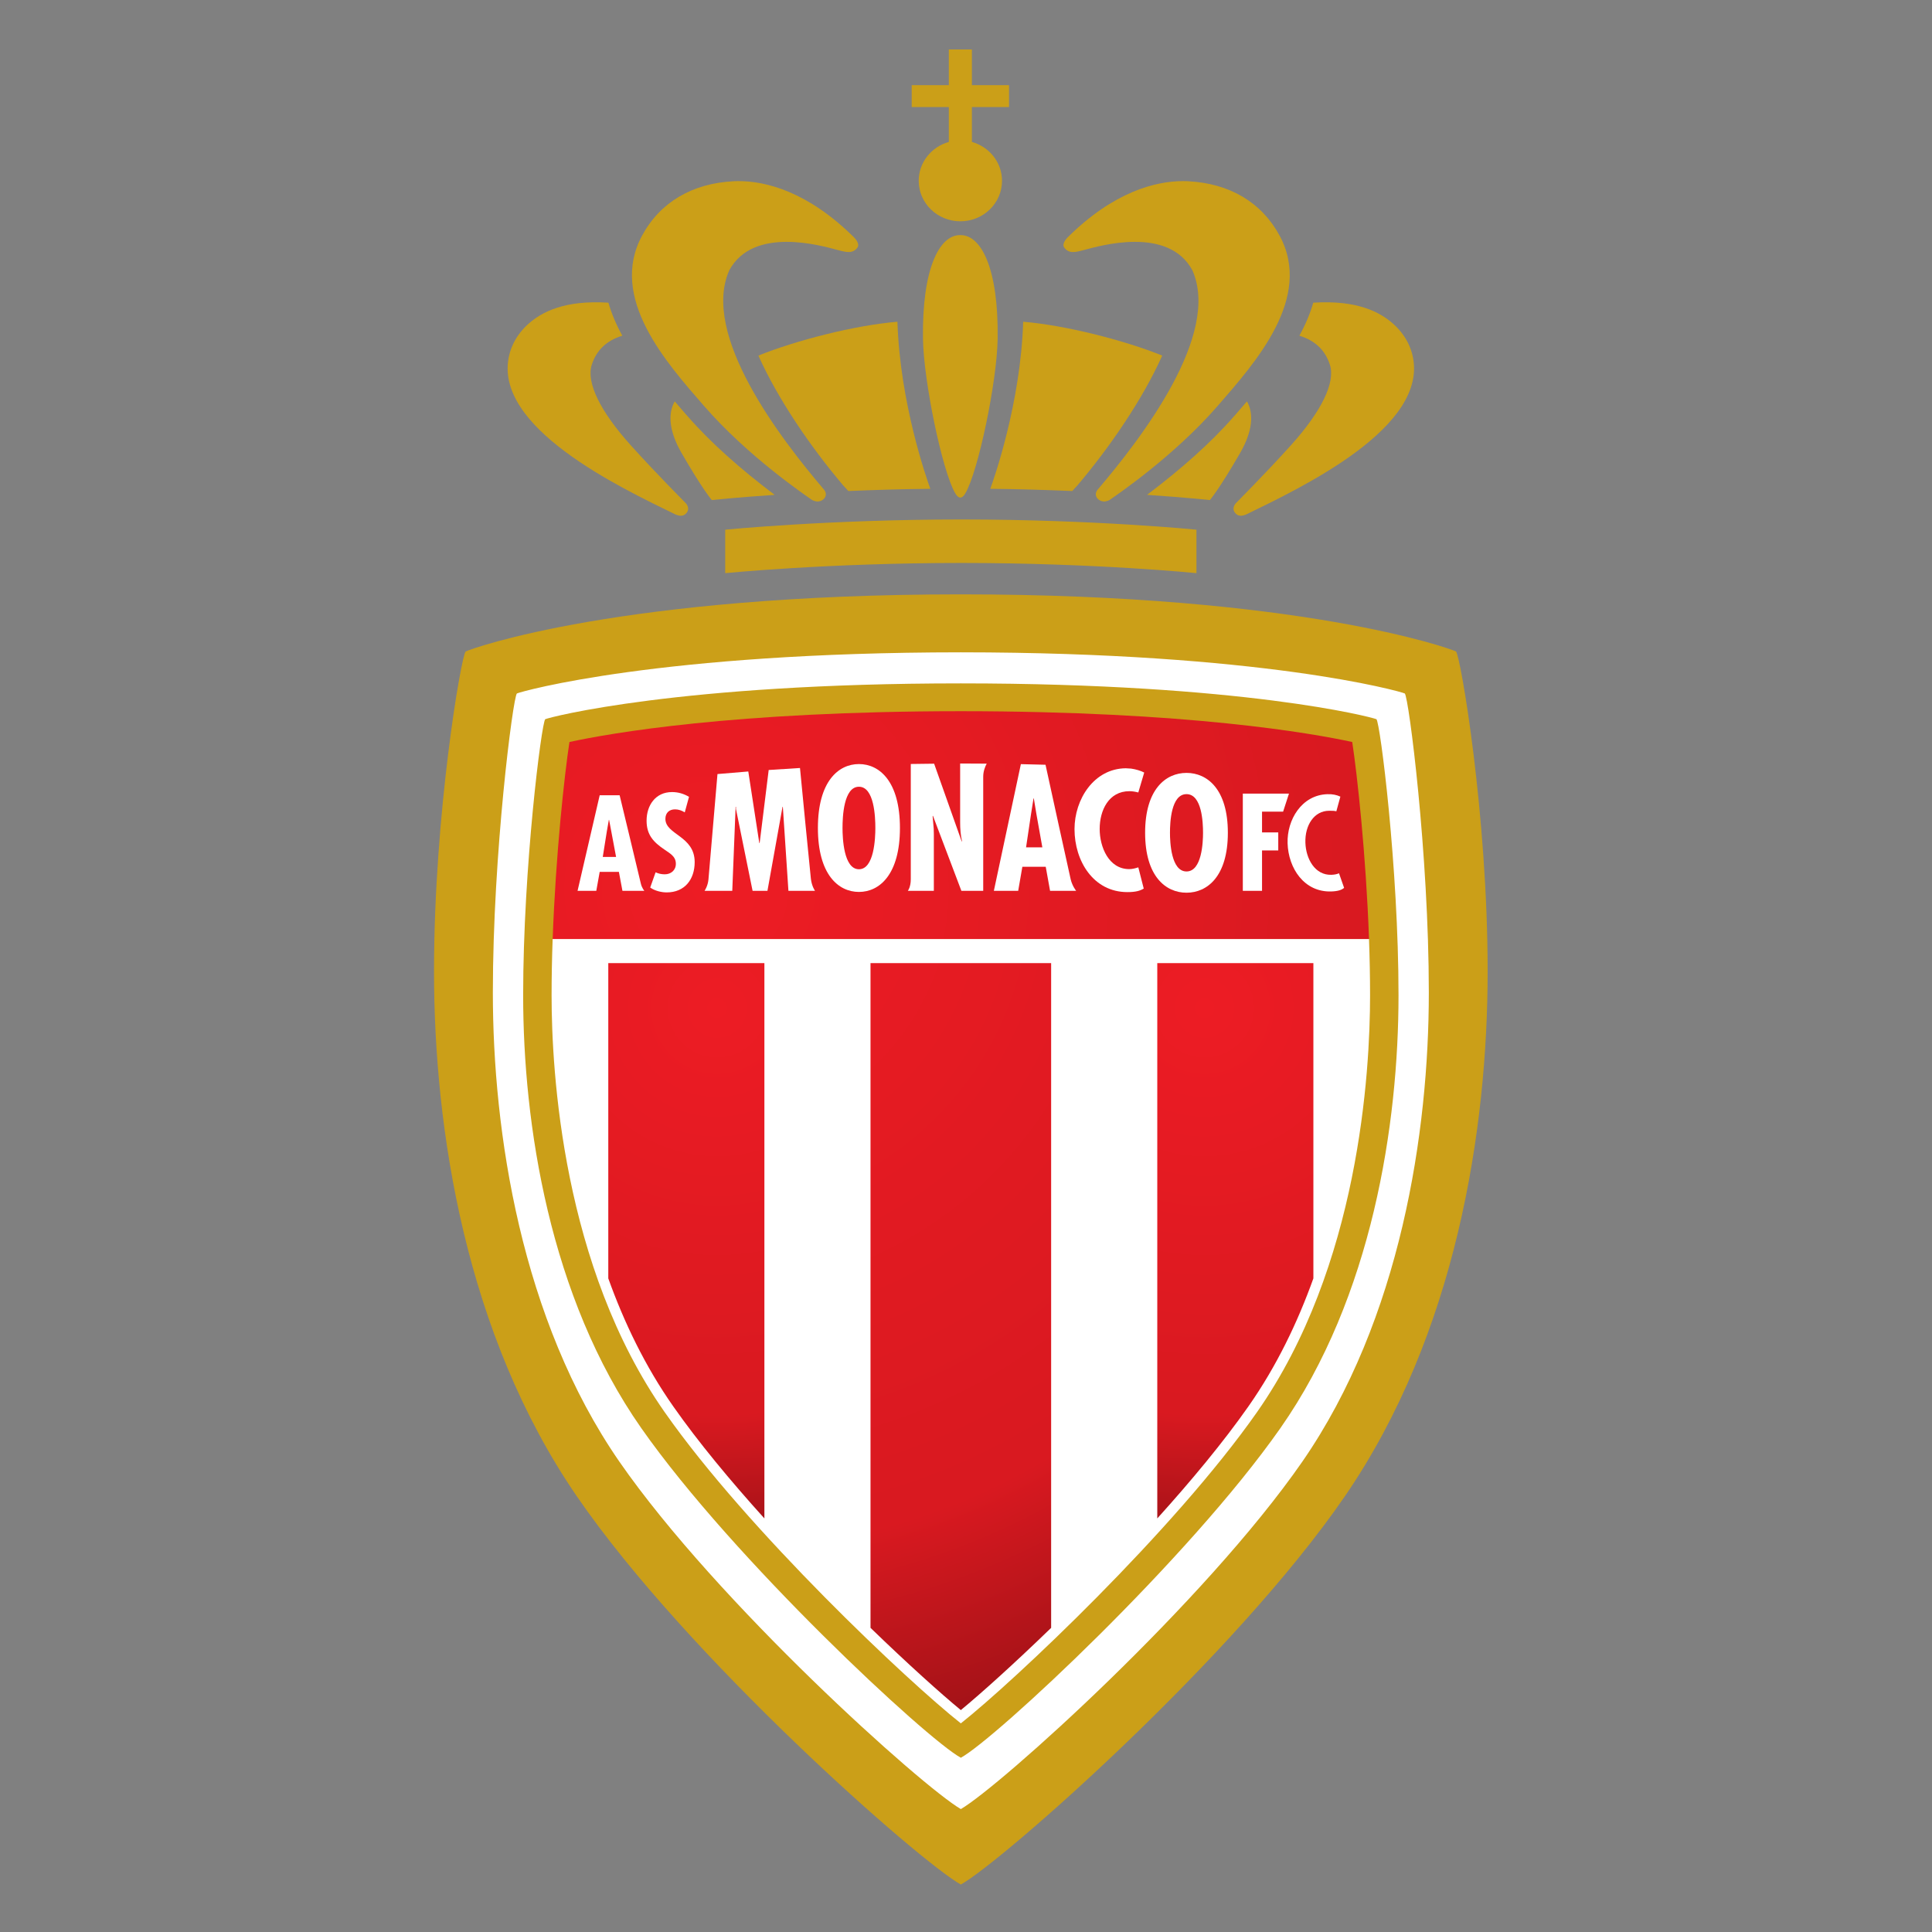 <svg height="1000" viewBox="0 0 1000 1000" width="1000" xmlns="http://www.w3.org/2000/svg" xmlns:xlink="http://www.w3.org/1999/xlink"><rect x="0" y="0" width="1000" height="1000" fill="#808080" stroke="none"/><defs><clipPath id="a"><path d="m 237.319 292.08 h 62.48 V 400.9 h -62.48 z"/></clipPath><mask id="b" height="1" maskUnits="userSpaceOnUse" width="1" x="0" y="0"><g><g clip-path="url(#c)" opacity=".2"><g><g/><g><g clip-path="url(#d)"><g><g transform="matrix(29.229 0 0 4.456 253.958 369.2)"/></g></g></g></g></g></g></mask><clipPath id="c"><path d="m 253.958 373.657 h 29.229 V 369.2 h -29.229 z"/></clipPath><clipPath id="d"><path d="m 253.958 373.656 h 29.229 V 369.2 h -29.229 z"/></clipPath><clipPath id="e"><path d="m 254.587 373.027 h 27.944 v -3.183 h -27.944 z"/></clipPath><clipPath id="f"><path d="m 254.587 369.844 h 27.944 v 3.183 h -27.944 z"/></clipPath><mask id="g" height="1" maskUnits="userSpaceOnUse" width="1" x="0" y="0"><g><g clip-path="url(#h)" opacity=".2"><g><g/><g><g clip-path="url(#i)"><g><g transform="matrix(12.009 0 0 13.973 241.054 372.564)"/></g></g></g></g></g></g></mask><clipPath id="h"><path d="m 241.054 386.536 h 12.009 v -13.972 h -12.009 z"/></clipPath><clipPath id="i"><path d="m 241.054 386.536 h 12.009 v -13.972 h -12.009 z"/></clipPath><clipPath id="j"><path d="m 241.684 385.907 h 10.704 v -12.659 h -10.704 z"/></clipPath><clipPath id="k"><path d="m 241.684 373.248 h 10.704 v 12.658 h -10.704 z"/></clipPath><mask id="l" height="1" maskUnits="userSpaceOnUse" width="1" x="0" y="0"><g><g clip-path="url(#m)" opacity=".2"><g><g/><g><g clip-path="url(#n)"><g><g transform="matrix(14.728 0 0 20.317 248.426 373.403)"/></g></g></g></g></g></g></mask><clipPath id="m"><path d="m 248.426 393.72 h 14.728 v -20.317 h -14.728 z"/></clipPath><clipPath id="n"><path d="m 248.426 393.72 h 14.728 v -20.317 h -14.728 z"/></clipPath><clipPath id="o"><path d="m 249.055 393.091 h 13.418 v -18.999 h -13.418 z"/></clipPath><clipPath id="p"><path d="m 249.055 374.092 h 13.418 v 18.999 h -13.418 z"/></clipPath><mask id="q" height="1" maskUnits="userSpaceOnUse" width="1" x="0" y="0"><g><g clip-path="url(#r)" opacity=".2"><g><g/><g><g clip-path="url(#s)"><g><g transform="matrix(35.725 0 0 11.858 250.711 373.523)"/></g></g></g></g></g></g></mask><clipPath id="r"><path d="m 250.711 385.381 h 35.725 v -11.858 h -35.725 z"/></clipPath><clipPath id="s"><path d="m 250.711 385.381 h 35.725 v -11.858 h -35.725 z"/></clipPath><clipPath id="t"><path d="m 251.34 384.752 h 34.437 V 374.178 H 251.34 Z"/></clipPath><clipPath id="u"><path d="m 251.34 374.178 h 34.437 v 10.574 H 251.34 Z"/></clipPath><mask id="v" height="1" maskUnits="userSpaceOnUse" width="1" x="0" y="0"><g><g clip-path="url(#w)" opacity=".2"><g><g/><g><g clip-path="url(#x)"><g><g transform="matrix(12.009 0 0 13.973 284.101 372.564)"/></g></g></g></g></g></g></mask><clipPath id="w"><path d="m 284.101 386.536 h 12.008 v -13.972 h -12.008 z"/></clipPath><clipPath id="x"><path d="M 284.101 386.536 H 296.11 V 372.564 H 284.101 Z"/></clipPath><clipPath id="y"><path d="m 284.73 385.907 h 10.705 V 373.248 H 284.73 Z"/></clipPath><clipPath id="z"><path d="m 284.73 373.248 h 10.705 v 12.658 H 284.73 Z"/></clipPath><mask id="A" height="1" maskUnits="userSpaceOnUse" width="1" x="0" y="0"><g><g clip-path="url(#B)" opacity=".2"><g><g/><g><g clip-path="url(#C)"><g><g transform="matrix(14.728 0 0 20.317 274.015 373.403)"/></g></g></g></g></g></g></mask><clipPath id="B"><path d="m 274.015 393.72 h 14.728 v -20.317 h -14.728 z"/></clipPath><clipPath id="C"><path d="m 274.015 393.72 h 14.728 v -20.317 h -14.728 z"/></clipPath><clipPath id="D"><path d="m 274.644 393.091 h 13.419 v -18.999 h -13.419 z"/></clipPath><clipPath id="E"><path d="m 274.644 374.092 h 13.418 v 18.999 h -13.418 z"/></clipPath><mask id="F" height="1" maskUnits="userSpaceOnUse" width="1" x="0" y="0"><g><g clip-path="url(#G)" opacity=".2"><g><g/><g><g clip-path="url(#H)"><g><g transform="matrix(7.1 0 0 11.48 265.016 390.049)"/></g></g></g></g></g></g></mask><clipPath id="G"><path d="m 265.016 401.529 h 7.1 v -11.48 h -7.1 z"/></clipPath><clipPath id="H"><path d="m 265.016 401.529 h 7.1 v -11.48 h -7.1 z"/></clipPath><clipPath id="I"><path d="m 265.646 400.899 h 5.77 v -10.191 h -5.77 z"/></clipPath><clipPath id="J"><path d="m 265.646 390.708 h 5.77 v 10.191 h -5.77 z"/></clipPath><mask id="K" height="1" maskUnits="userSpaceOnUse" width="1" x="0" y="0"><g><g clip-path="url(#L)" opacity=".2"><g><g/><g><g clip-path="url(#M)"><g><g transform="matrix(5.74 0 0 16.843 265.682 373.675)"/></g></g></g></g></g></g></mask><clipPath id="L"><path d="m 265.682 390.518 h 5.74 v -16.843 h -5.74 z"/></clipPath><clipPath id="M"><path d="m 265.682 390.518 h 5.74 v -16.843 h -5.74 z"/></clipPath><clipPath id="N"><path d="m 266.312 389.889 h 4.432 v -15.565 h -4.432 z"/></clipPath><clipPath id="O"><path d="m 266.312 374.324 h 4.433 v 15.564 h -4.433 z"/></clipPath><clipPath id="P"><path d="m 242.659 363.292 h 51.8 v -63.714 h -51.8 z"/></clipPath><clipPath id="Q"><path d="m 243.968 361.167 c -.221 -.217 -1.309 -8.779 -1.309 -16.376 v 0 c 0 -7.599 1.551 -17.881 7.01 -25.67 v 0 c 5.459 -7.789 16.916 -18.459 18.924 -19.543 v 0 c 2.066 1.129 13.397 11.754 18.855 19.543 v 0 c 5.461 7.789 7.011 17.974 7.011 25.571 v 0 c 0 7.598 -1.059 16.169 -1.37 16.475 v 0 c -.396 .183 -7.824 2.124 -24.511 2.124 v 0 c -16.692 0 -24.315 -1.993 -24.61 -2.124"/></clipPath><mask id="R" height="1" maskUnits="userSpaceOnUse" width="1" x="0" y="0"><g><g clip-path="url(#S)"><g><g><g><g><path d="m 277.553 387.58 l 46.781 -67.207 l -64.768 -45.083 l -46.781 67.207 z" fill="url(#T)"/></g></g></g></g></g></g></mask><clipPath id="S"><path d="M -10176 10564.6 H 10447.8 V -10059.3 H -10176 Z"/></clipPath><radialGradient id="T" cx="0" cy="0" gradientTransform="matrix(19.865 -28.539 -28.539 -19.865 260.667 342.826)" gradientUnits="userSpaceOnUse" r="1" spreadMethod="pad"><stop offset="0" stop-color="#fff"/><stop offset=".003" stop-color="#fff"/><stop offset=".452" stop-color="#fff" stop-opacity="0"/><stop offset="1" stop-color="#fff" stop-opacity="0"/></radialGradient><radialGradient id="U" cx="0" cy="0" gradientTransform="matrix(19.865 -28.539 -28.539 -19.865 260.667 342.826)" gradientUnits="userSpaceOnUse" r="1" spreadMethod="pad"><stop offset="0" stop-color="#fffcbd"/><stop offset=".003" stop-color="#fffcbd"/><stop offset=".452" stop-color="#fffbb3"/><stop offset="1" stop-color="#fff"/></radialGradient><mask id="V" height="1" maskUnits="userSpaceOnUse" width="1" x="0" y="0"><g><g clip-path="url(#W)" opacity=".2"><g><g/><g><g clip-path="url(#X)"><g><g transform="matrix(64.425 0 0 78.473 236.375 291.056)"/></g></g></g></g></g></g></mask><clipPath id="W"><path d="m 236.375 369.53 h 64.426 v -78.474 h -64.426 z"/></clipPath><clipPath id="X"><path d="m 236.375 369.53 h 64.426 v -78.474 h -64.426 z"/></clipPath><clipPath id="Y"><path d="m 237.32 368.585 h 62.479 V 292.08 H 237.32 Z"/></clipPath><clipPath id="Z"><path d="m 237.32 292.08 h 62.479 v 76.506 H 237.32 Z"/></clipPath><clipPath id="aa"><path d="m 239.712 366.245 h 57.703 V 295.4 h -57.703 z"/></clipPath><mask id="ab" height="1" maskUnits="userSpaceOnUse" width="1" x="0" y="0"><g><g clip-path="url(#ac)"><g><g transform="matrix(57.703 0 0 70.845 239.712 295.4)"/></g></g></g></mask><clipPath id="ac"><path d="m 239.712 366.245 h 57.703 V 295.4 h -57.703 z"/></clipPath><radialGradient id="ad" cx="0" cy="0" gradientTransform="matrix(26.426 -18.952 -18.952 -26.426 254.082 344.065)" gradientUnits="userSpaceOnUse" r="1" spreadMethod="pad"><stop offset="0" stop-color="#ed1c24"/><stop offset=".721" stop-color="#d91920"/><stop offset=".742" stop-color="#d91920"/><stop offset="1" stop-color="#9b1116"/></radialGradient><radialGradient id="ae" cx="0" cy="0" gradientTransform="matrix(-26.426 -18.952 18.952 -26.426 283.037 344.065)" gradientUnits="userSpaceOnUse" r="1" spreadMethod="pad"><stop offset="0" stop-color="#ed1c24"/><stop offset=".721" stop-color="#d91920"/><stop offset=".742" stop-color="#d91920"/><stop offset="1" stop-color="#9b1116"/></radialGradient><radialGradient id="af" cx="0" cy="0" gradientTransform="matrix(41.713 32.59 32.59 -41.713 253.531 351.09)" gradientUnits="userSpaceOnUse" r="1" spreadMethod="pad"><stop offset="0" stop-color="#ed1c24"/><stop offset=".721" stop-color="#d91920"/><stop offset=".742" stop-color="#d91920"/><stop offset="1" stop-color="#9b1116"/></radialGradient><radialGradient id="ag" cx="0" cy="0" gradientTransform="matrix(41.714 32.59 32.59 -41.714 253.531 351.09)" gradientUnits="userSpaceOnUse" r="1" spreadMethod="pad"><stop offset="0" stop-color="#ed1c24"/><stop offset=".721" stop-color="#d91920"/><stop offset=".742" stop-color="#d91920"/><stop offset="1" stop-color="#9b1116"/></radialGradient><clipPath id="ah"><path d="m 237.319 292.08 h 62.48 V 400.9 h -62.48 z"/></clipPath><clipPath id="ai"><path d="m 242.605 363.308 h 51.908 v -63.71 h -51.908 z"/></clipPath><clipPath id="aj"><path d="m 243.914 361.184 c -.221 -.217 -1.309 -8.78 -1.309 -16.377 v 0 c 0 -7.599 1.551 -17.881 7.009 -25.67 v 0 c 5.454 -7.781 16.922 -18.438 18.945 -19.539 v 0 c 2.023 1.101 13.491 11.758 18.945 19.539 v 0 c 5.458 7.789 7.009 18.071 7.009 25.67 v 0 c 0 7.597 -1.088 16.16 -1.309 16.377 v 0 c -.295 .13 -7.957 2.123 -24.645 2.123 v 0 c -16.688 0 -24.35 -1.993 -24.645 -2.123"/></clipPath><mask id="ak" height="1" maskUnits="userSpaceOnUse" width="1" x="0" y="0"><g><g clip-path="url(#al)"><g><g><g><g><path d="m 275.735 388.25 l 49.391 -65.604 l -63.742 -47.99 l -49.392 65.604 z" fill="url(#am)"/></g></g></g></g></g></g></mask><clipPath id="al"><path d="M -10176 10564.6 H 10447.8 V -10059.3 H -10176 Z"/></clipPath><radialGradient id="am" cx="0" cy="0" gradientTransform="matrix(20.715 -27.515 -27.515 -20.715 265.01 336.591)" gradientUnits="userSpaceOnUse" r="1" spreadMethod="pad"><stop offset="0" stop-color="#fff" stop-opacity="0"/><stop offset=".747" stop-color="#fff" stop-opacity="0"/><stop offset="1" stop-color="#fff"/></radialGradient><radialGradient id="an" cx="0" cy="0" gradientTransform="matrix(20.715 -27.515 -27.515 -20.715 265.01 336.591)" gradientUnits="userSpaceOnUse" r="1" spreadMethod="pad"><stop offset="0" stop-color="#231f20"/><stop offset=".747" stop-color="#231f20"/><stop offset="1" stop-color="#231f20"/></radialGradient><clipPath id="ao"><path d="m 242.605 363.308 h 51.908 v -63.71 h -51.908 z"/></clipPath><clipPath id="ap"><path d="m 243.914 361.184 c -.221 -.217 -1.309 -8.78 -1.309 -16.377 v 0 c 0 -7.599 1.551 -17.881 7.009 -25.67 v 0 c 5.454 -7.781 16.922 -18.438 18.945 -19.539 v 0 c 2.023 1.101 13.491 11.758 18.945 19.539 v 0 c 5.458 7.789 7.009 18.071 7.009 25.67 v 0 c 0 7.597 -1.088 16.16 -1.309 16.377 v 0 c -.295 .13 -7.957 2.123 -24.645 2.123 v 0 c -16.688 0 -24.35 -1.993 -24.645 -2.123"/></clipPath><mask id="aq" height="1" maskUnits="userSpaceOnUse" width="1" x="0" y="0"><g><g clip-path="url(#ar)"><g><g><g><g><path d="m 275.735 388.25 l 49.391 -65.604 l -63.742 -47.99 l -49.392 65.604 z" fill="url(#as)"/></g></g></g></g></g></g></mask><clipPath id="ar"><path d="M -32768 32767 H 32767 V -32768 H -32768 Z"/></clipPath><radialGradient id="as" cx="0" cy="0" gradientTransform="matrix(20.715 -27.515 -27.515 -20.715 260.086 341.29)" gradientUnits="userSpaceOnUse" r="1" spreadMethod="pad"><stop offset="0" stop-color="#fff"/><stop offset=".003" stop-color="#fff"/><stop offset=".452" stop-color="#fff" stop-opacity="0"/><stop offset="1" stop-color="#fff" stop-opacity="0"/></radialGradient><radialGradient id="at" cx="0" cy="0" gradientTransform="matrix(20.715 -27.515 -27.515 -20.715 260.086 341.29)" gradientUnits="userSpaceOnUse" r="1" spreadMethod="pad"><stop offset="0" stop-color="#fffcbd"/><stop offset=".003" stop-color="#fffcbd"/><stop offset=".452" stop-color="#fffbb3"/><stop offset="1" stop-color="#fff"/></radialGradient><clipPath id="au"><path d="m 245.786 358.6 h 46.298 v -8.535 h -46.298 z"/></clipPath><clipPath id="av"><path d="m 245.785 350.066 h 46.299 v 8.535 h -46.299 z"/></clipPath><mask id="aw" height="1" maskUnits="userSpaceOnUse" width="1" x="0" y="0"><g><g clip-path="url(#ax)"><g><g transform="matrix(46.299 0 0 8.535 245.786 350.065)"/></g></g></g></mask><clipPath id="ax"><path d="m 245.786 358.6 h 46.299 v -8.535 h -46.299 z"/></clipPath></defs><g transform="matrix(3.8 0 0 3.8 -560.327 -1404.136)"><g transform="matrix(2.297 0 0 -2.297 -338.55 1297.109)"><g><g clip-path="url(#a)"><g transform="translate(282.531 369.844)"><path d="M 0 0 C 0 0 -6.001 .604 -13.941 .604 C -21.883 .604 -27.944 0 -27.944 0 v 2.577 c 0 0 6.125 .606 14.003 .606 C -6.064 3.183 0 2.577 0 2.577 Z" fill="#cb9f18"/></g><g><g/><g mask="url(#b)"><g/><g><g clip-path="url(#e)" opacity=".2"><g><g clip-path="url(#f)"><g transform="translate(282.531 369.844)"><path d="M 0 0 C 0 0 -6.001 .604 -13.941 .604 C -21.883 .604 -27.944 0 -27.944 0 v 2.577 c 0 0 6.125 .606 14.003 .606 C -6.064 3.183 0 2.577 0 2.577 Z" fill="#333436"/></g></g></g></g></g></g></g><g transform="translate(248.98 377.433)"><path d="m 0 0 c -1.789 1.988 -2.652 3.709 -2.304 4.775 c .28 .862 .877 1.431 1.808 1.716 C -.865 7.164 -1.14 7.816 -1.319 8.449 C -1.95 8.49 -2.536 8.479 -3.077 8.419 C -3.989 8.316 -4.775 8.062 -5.403 7.681 C -6.298 7.135 -6.965 6.325 -7.199 5.345 C -8.24 1.079 -.593 -2.526 2.666 -4.113 c .139 -.051 .245 -.081 .342 -.07 c .134 .009 .229 .07 .314 .176 c .135 .17 .103 .378 -.037 .548 C 3.226 -3.386 1.593 -1.77 0 0" fill="#cb9f18"/></g><g><g/><g mask="url(#g)"><g/><g><g clip-path="url(#j)" opacity=".2"><g><g clip-path="url(#k)"><g transform="translate(248.98 377.433)"><path d="m 0 0 c -1.789 1.988 -2.652 3.709 -2.304 4.775 c .28 .862 .877 1.431 1.808 1.716 C -.865 7.164 -1.14 7.816 -1.319 8.449 C -1.95 8.49 -2.536 8.479 -3.077 8.419 C -3.989 8.316 -4.775 8.062 -5.403 7.681 C -6.298 7.135 -6.965 6.325 -7.199 5.345 C -8.24 1.079 -.593 -2.526 2.666 -4.113 c .139 -.051 .245 -.081 .342 -.07 c .134 .009 .229 .07 .314 .176 c .135 .17 .103 .378 -.037 .548 C 3.226 -3.386 1.593 -1.77 0 0" fill="#333436"/></g></g></g></g></g></g></g><g transform="translate(262.438 389.167)"><path d="m 0 0 c .137 .228 -.164 .539 -.208 .583 c -2.742 2.722 -5.233 3.341 -6.846 3.341 c -.112 0 -.217 0 -.323 -.009 c -2.435 -.129 -4.338 -1.246 -5.404 -3.223 c -2.002 -3.694 1.447 -7.54 3.673 -10.1 c 2.631 -3.024 6.027 -5.305 6.381 -5.559 c .166 -.108 .349 -.108 .358 -.108 c .114 .004 .228 .041 .322 .115 c .193 .151 .214 .394 .065 .576 c -2.602 3.049 -7.335 9.21 -5.623 13.03 c 1.438 2.627 5.47 1.445 6.412 1.196 C -.674 -.296 -.28 -.403 0 0" fill="#cb9f18"/></g><g><g/><g mask="url(#l)"><g/><g><g clip-path="url(#o)" opacity=".2"><g><g clip-path="url(#p)"><g transform="translate(262.438 389.167)"><path d="m 0 0 c .137 .228 -.164 .539 -.208 .583 c -2.742 2.722 -5.233 3.341 -6.846 3.341 c -.112 0 -.217 0 -.323 -.009 c -2.435 -.129 -4.338 -1.246 -5.404 -3.223 c -2.002 -3.694 1.447 -7.54 3.673 -10.1 c 2.631 -3.024 6.027 -5.305 6.381 -5.559 c .166 -.108 .349 -.108 .358 -.108 c .114 .004 .228 .041 .322 .115 c .193 .151 .214 .394 .065 .576 c -2.602 3.049 -7.335 9.21 -5.623 13.03 c 1.438 2.627 5.47 1.445 6.412 1.196 C -.674 -.296 -.28 -.403 0 0" fill="#333436"/></g></g></g></g></g></g></g><g transform="translate(252.364 379.141)"><path d="m 0 0 l -.124 .138 c -.207 .239 -.426 .49 -.647 .75 c -.434 -.755 -.31 -1.809 .389 -3.033 c 1.276 -2.215 1.809 -2.818 1.809 -2.818 c 0 0 1.344 .146 3.727 .308 C 3.101 -3.102 1.348 -1.548 0 0" fill="#cb9f18"/></g><g transform="translate(284.754 379.141)"><path d="m 0 0 l .124 .138 c .207 .239 .426 .49 .647 .75 c .434 -.755 .31 -1.809 -.389 -3.033 c -1.276 -2.215 -1.809 -2.818 -1.809 -2.818 c 0 0 -1.343 .146 -3.727 .308 C -3.101 -3.102 -1.348 -1.548 0 0" fill="#cb9f18"/></g><g transform="translate(264.799 384.752)"><path d="m 0 0 c -2.551 -.213 -6.032 -1.112 -8.244 -2.007 c 1.139 -2.554 3.093 -5.419 5.031 -7.702 c .029 -.033 .236 -.25 .301 -.329 c 1.557 .064 3.141 .115 4.862 .131 C 1.726 -9.287 .152 -4.821 0 0" fill="#cb9f18"/></g><g transform="translate(272.256 384.752)"><path d="M 0 0 C 2.551 -.213 6.032 -1.112 8.245 -2.007 C 7.105 -4.561 5.152 -7.426 3.213 -9.709 C 3.184 -9.742 2.977 -9.959 2.912 -10.038 C 1.355 -9.974 -.229 -9.923 -1.95 -9.907 C -1.725 -9.287 -.152 -4.821 0 0" fill="#cb9f18"/></g><g><g/><g mask="url(#q)"><g/><g><g clip-path="url(#t)" opacity=".2"><g><g clip-path="url(#u)"><g transform="translate(252.364 379.141)"><path d="m 0 0 l -.124 .138 c -.207 .239 -.426 .49 -.647 .75 c -.434 -.755 -.31 -1.809 .389 -3.033 c 1.276 -2.215 1.809 -2.818 1.809 -2.818 c 0 0 1.344 .146 3.727 .308 C 3.101 -3.102 1.348 -1.548 0 0" fill="#333436"/></g><g transform="translate(284.754 379.141)"><path d="m 0 0 l .124 .138 c .207 .239 .426 .49 .647 .75 c .434 -.755 .31 -1.809 -.389 -3.033 c -1.276 -2.215 -1.809 -2.818 -1.809 -2.818 c 0 0 -1.343 .146 -3.727 .308 C -3.101 -3.102 -1.348 -1.548 0 0" fill="#333436"/></g><g transform="translate(264.799 384.752)"><path d="m 0 0 c -2.551 -.213 -6.032 -1.112 -8.244 -2.007 c 1.139 -2.554 3.093 -5.419 5.031 -7.702 c .029 -.033 .236 -.25 .301 -.329 c 1.557 .064 3.141 .115 4.862 .131 C 1.726 -9.287 .152 -4.821 0 0" fill="#333436"/></g><g transform="translate(272.256 384.752)"><path d="M 0 0 C 2.551 -.213 6.032 -1.112 8.245 -2.007 C 7.105 -4.561 5.152 -7.426 3.213 -9.709 C 3.184 -9.742 2.977 -9.959 2.912 -10.038 C 1.355 -9.974 -.229 -9.923 -1.95 -9.907 C -1.725 -9.287 -.152 -4.821 0 0" fill="#333436"/></g></g></g></g></g></g></g><g transform="translate(288.138 377.433)"><path d="M 0 0 C 1.789 1.988 2.652 3.709 2.304 4.775 C 2.024 5.637 1.427 6.206 .497 6.491 C .865 7.164 1.14 7.816 1.319 8.449 C 1.951 8.49 2.536 8.479 3.077 8.419 C 3.989 8.316 4.775 8.062 5.403 7.681 C 6.298 7.135 6.965 6.325 7.2 5.345 C 8.24 1.079 .592 -2.526 -2.666 -4.113 c -.139 -.051 -.245 -.081 -.342 -.07 c -.134 .009 -.229 .07 -.314 .176 c -.135 .17 -.103 .378 .037 .548 C -3.225 -3.386 -1.593 -1.77 0 0" fill="#cb9f18"/></g><g><g/><g mask="url(#v)"><g/><g><g clip-path="url(#y)" opacity=".2"><g><g clip-path="url(#z)"><g transform="translate(288.138 377.433)"><path d="M 0 0 C 1.789 1.988 2.652 3.709 2.304 4.775 C 2.024 5.637 1.427 6.206 .497 6.491 C .865 7.164 1.14 7.816 1.319 8.449 C 1.951 8.49 2.536 8.479 3.077 8.419 C 3.989 8.316 4.775 8.062 5.403 7.681 C 6.298 7.135 6.965 6.325 7.2 5.345 C 8.24 1.079 .592 -2.526 -2.666 -4.113 c -.139 -.051 -.245 -.081 -.342 -.07 c -.134 .009 -.229 .07 -.314 .176 c -.135 .17 -.103 .378 .037 .548 C -3.225 -3.386 -1.593 -1.77 0 0" fill="#333436"/></g></g></g></g></g></g></g><g transform="translate(274.68 389.167)"><path d="m 0 0 c -.137 .228 .164 .539 .208 .583 c 2.742 2.722 5.233 3.341 6.846 3.341 c .113 0 .218 0 .323 -.009 c 2.435 -.129 4.338 -1.246 5.404 -3.223 c 2.002 -3.694 -1.447 -7.54 -3.673 -10.1 c -2.631 -3.024 -6.028 -5.305 -6.381 -5.559 c -.167 -.108 -.349 -.108 -.358 -.108 c -.115 .004 -.228 .041 -.322 .115 c -.193 .151 -.215 .394 -.065 .576 c 2.602 3.049 7.335 9.21 5.623 13.03 C 6.167 1.273 2.135 .091 1.193 -.158 C .674 -.296 .28 -.403 0 0" fill="#cb9f18"/></g><g><g/><g mask="url(#A)"><g/><g><g clip-path="url(#D)" opacity=".2"><g><g clip-path="url(#E)"><g transform="translate(274.68 389.167)"><path d="m 0 0 c -.137 .228 .164 .539 .208 .583 c 2.742 2.722 5.233 3.341 6.846 3.341 c .113 0 .218 0 .323 -.009 c 2.435 -.129 4.338 -1.246 5.404 -3.223 c 2.002 -3.694 -1.447 -7.54 -3.673 -10.1 c -2.631 -3.024 -6.028 -5.305 -6.381 -5.559 c -.167 -.108 -.349 -.108 -.358 -.108 c -.115 .004 -.228 .041 -.322 .115 c -.193 .151 -.215 .394 -.065 .576 c 2.602 3.049 7.335 9.21 5.623 13.03 C 6.167 1.273 2.135 .091 1.193 -.158 C .674 -.296 .28 -.403 0 0" fill="#333436"/></g></g></g></g></g></g></g><g transform="translate(271.416 397.483)"><path d="M 0 0 V 1.298 H -2.201 V 3.416 H -3.569 V 1.298 H -5.77 V 0 h 2.201 V -2.069 C -4.6 -2.358 -5.355 -3.28 -5.355 -4.374 c 0 -1.326 1.106 -2.401 2.47 -2.401 c 1.364 0 2.47 1.075 2.47 2.401 c 0 1.094 -.755 2.016 -1.786 2.305 V 0 Z" fill="#cb9f18"/></g><g><g/><g mask="url(#F)"><g/><g><g clip-path="url(#I)" opacity=".2"><g><g clip-path="url(#J)"><g transform="translate(271.416 397.483)"><path d="M 0 0 V 1.298 H -2.201 V 3.416 H -3.569 V 1.298 H -5.77 V 0 h 2.201 V -2.069 C -4.6 -2.358 -5.355 -3.28 -5.355 -4.374 c 0 -1.326 1.106 -2.401 2.47 -2.401 c 1.364 0 2.47 1.075 2.47 2.401 c 0 1.094 -.755 2.016 -1.786 2.305 V 0 Z" fill="#333436"/></g></g></g></g></g></g></g><g transform="translate(270.742 383.751)"><path d="m 0 0 c .057 4.117 -.959 6.138 -2.196 6.138 h -.036 c -1.237 0 -2.254 -2.021 -2.196 -6.138 c .036 -2.533 1.146 -7.858 1.909 -9.165 c .11 -.189 .214 -.262 .305 -.262 c .089 0 .191 .069 .298 .252 C -1.153 -7.888 -.036 -2.54 0 0" fill="#cb9f18"/></g><g><g/><g mask="url(#K)"><g/><g><g clip-path="url(#N)" opacity=".2"><g><g clip-path="url(#O)"><g transform="translate(270.742 383.751)"><path d="m 0 0 c .057 4.117 -.959 6.138 -2.196 6.138 h -.036 c -1.237 0 -2.254 -2.021 -2.196 -6.138 c .036 -2.533 1.146 -7.858 1.909 -9.165 c .11 -.189 .214 -.262 .305 -.262 c .089 0 .191 .069 .298 .252 C -1.153 -7.888 -.036 -2.54 0 0" fill="#333436"/></g></g></g></g></g></g></g><g><g/><g><g clip-path="url(#P)" opacity=".25"><g><g clip-path="url(#Q)"><g><g/><g mask="url(#R)"><g><path d="m 243.968 361.167 c -.221 -.217 -1.309 -8.779 -1.309 -16.376 v 0 c 0 -7.599 1.551 -17.881 7.01 -25.67 v 0 c 5.459 -7.789 16.916 -18.459 18.924 -19.543 v 0 c 2.066 1.129 13.397 11.754 18.855 19.543 v 0 c 5.461 7.789 7.011 17.974 7.011 25.571 v 0 c 0 7.598 -1.059 16.169 -1.37 16.475 v 0 c -.396 .183 -7.824 2.124 -24.511 2.124 v 0 c -16.692 0 -24.315 -1.993 -24.61 -2.124" fill="url(#U)"/></g></g></g></g></g></g></g></g><g transform="translate(297.923 365.199)"><path d="M 0 0 C -.344 .176 -9.249 3.386 -29.364 3.387 C -49.48 3.386 -58.385 .176 -58.729 0 c -.262 -.268 -1.875 -9.6 -1.875 -18.969 c 0 -9.368 1.868 -21.5 8.449 -31.1 c 6.577 -9.593 20.357 -21.697 22.791 -23.05 c 2.434 1.353 16.213 13.457 22.791 23.05 c 6.58 9.6 8.448 21.732 8.448 31.1 C 1.875 -9.6 .262 -.268 0 0" fill="#cb9f18"/></g><g><g/><g mask="url(#V)"><g/><g><g clip-path="url(#Y)" opacity=".2"><g><g clip-path="url(#Z)"><g transform="translate(297.923 365.199)"><path d="M 0 0 C -.344 .176 -9.249 3.386 -29.364 3.387 C -49.48 3.386 -58.385 .176 -58.729 0 c -.262 -.268 -1.875 -9.6 -1.875 -18.969 c 0 -9.368 1.868 -21.5 8.449 -31.1 c 6.577 -9.593 20.357 -21.697 22.791 -23.05 c 2.434 1.353 16.213 13.457 22.791 23.05 c 6.58 9.6 8.448 21.732 8.448 31.1 C 1.875 -9.6 .262 -.268 0 0" fill="#333436"/></g></g></g></g></g></g></g><g><g/><g><g clip-path="url(#aa)" opacity=".35"><g><g/><g mask="url(#ab)"><g transform="matrix(57.703 0 0 70.845 239.712 295.4)"/></g></g></g></g></g><g transform="translate(287.504 319.137)"><path d="m 0 0 c -5.454 -7.782 -16.922 -18.439 -18.945 -19.539 c -2.023 1.1 -13.491 11.757 -18.944 19.539 c -5.458 7.788 -7.01 18.071 -7.01 25.67 c 0 7.597 1.088 16.159 1.309 16.376 c .295 .13 7.957 2.124 24.645 2.124 c 16.688 0 24.35 -1.994 24.645 -2.124 C 5.921 41.829 7.009 33.267 7.009 25.67 C 7.009 18.071 5.458 7.788 0 0 m 7.381 43.572 c -.304 .138 -8.5 2.433 -26.326 2.44 c -17.825 -.007 -26.021 -2.302 -26.326 -2.44 c -.235 -.237 -1.425 -9.504 -1.425 -17.736 c 0 -8.235 1.66 -19.373 7.504 -27.819 c 5.792 -8.359 17.931 -19.252 20.247 -20.6 c 2.317 1.348 14.455 12.241 20.248 20.6 c 5.844 8.446 7.503 19.584 7.503 27.819 c 0 8.232 -1.19 17.499 -1.425 17.736" fill="#fff"/></g><g transform="translate(292.763 348.148)"><path d="m 0 0 h -24.204 h -24.205 c -.04 -1.111 -.063 -2.234 -.063 -3.341 c 0 -4.555 .654 -16.08 6.711 -24.723 c 4.934 -7.041 14.46 -16 17.557 -18.447 c 3.096 2.447 12.622 11.406 17.557 18.447 c 6.056 8.643 6.71 20.168 6.71 24.723 C .063 -2.234 .04 -1.111 0 0" fill="#fff"/></g></g></g><g><g><g><g><path d="m 247.654 346.72 l -.001 -.001 v -18.695 c .937 -2.612 2.185 -5.212 3.851 -7.588 v 0 c 1.488 -2.124 3.392 -4.415 5.406 -6.646 v 0 v 32.93 z" fill="url(#ad)"/></g></g></g></g><g><g><g><g><path d="m 280.208 346.72 v -32.93 c 2.014 2.231 3.918 4.522 5.407 6.646 v 0 c 1.665 2.376 2.913 4.976 3.85 7.588 v 0 v 18.695 v .001 z" fill="url(#ae)"/></g></g></g></g><g><g><g><g><path d="m 245.35 359.831 c -.293 -1.916 -.815 -6.676 -.995 -11.682 v 0 l .001 -.001 h 24.203 h 24.204 l .001 .001 c -.18 5.005 -.703 9.766 -.996 11.682 v 0 c -2.354 .512 -9.72 1.824 -23.209 1.827 v 0 c -13.489 -.003 -20.855 -1.315 -23.209 -1.827" fill="url(#af)"/></g></g></g></g><g><g><g><g><path d="m 268.559 346.72 h -5.355 l -.001 -.001 v -39.418 c 2.225 -2.154 4.17 -3.9 5.356 -4.877 v 0 c 1.186 .977 3.131 2.723 5.355 4.877 v 0 v 39.418 v .001 z" fill="url(#ag)"/></g></g></g></g><g><g clip-path="url(#ah)"><g><g/><g><g clip-path="url(#ai)" opacity=".1"><g><g clip-path="url(#aj)"><g><g/><g mask="url(#ak)"><g><path d="m 243.914 361.184 c -.221 -.217 -1.309 -8.78 -1.309 -16.377 v 0 c 0 -7.599 1.551 -17.881 7.009 -25.67 v 0 c 5.454 -7.781 16.922 -18.438 18.945 -19.539 v 0 c 2.023 1.101 13.491 11.758 18.945 19.539 v 0 c 5.458 7.789 7.009 18.071 7.009 25.67 v 0 c 0 7.597 -1.088 16.16 -1.309 16.377 v 0 c -.295 .13 -7.957 2.123 -24.645 2.123 v 0 c -16.688 0 -24.35 -1.993 -24.645 -2.123" fill="url(#an)"/></g></g></g></g></g></g></g></g><g><g/><g><g clip-path="url(#ao)" opacity=".25"><g><g clip-path="url(#ap)"><g><g/><g mask="url(#aq)"><g><path d="m 243.914 361.184 c -.221 -.217 -1.309 -8.78 -1.309 -16.377 v 0 c 0 -7.599 1.551 -17.881 7.009 -25.67 v 0 c 5.454 -7.781 16.922 -18.438 18.945 -19.539 v 0 c 2.023 1.101 13.491 11.758 18.945 19.539 v 0 c 5.458 7.789 7.009 18.071 7.009 25.67 v 0 c 0 7.597 -1.088 16.16 -1.309 16.377 v 0 c -.295 .13 -7.957 2.123 -24.645 2.123 v 0 c -16.688 0 -24.35 -1.993 -24.645 -2.123" fill="url(#at)"/></g></g></g></g></g></g></g></g><g><g/><g><g clip-path="url(#au)" opacity=".8"><g><g clip-path="url(#av)"><g><g/><g mask="url(#aw)"><g transform="matrix(46.299 0 0 8.535 245.786 350.065)"/></g></g></g></g></g></g></g><g transform="translate(251.04 355.273)"><path d="m 0 0 c 0 .349 .221 .564 .573 .564 c .209 0 .403 -.073 .575 -.179 L 1.4 1.307 C 1.086 1.491 .758 1.589 .392 1.589 c -.98 0 -1.508 -.787 -1.508 -1.697 c 0 -.84 .405 -1.271 1.062 -1.714 c .322 -.23 .674 -.396 .674 -.843 c 0 -.382 -.292 -.623 -.657 -.623 c -.204 0 -.377 .043 -.545 .118 l -.319 -.902 c .258 -.19 .656 -.289 .977 -.289 c 1.072 0 1.66 .773 1.66 1.797 C 1.736 -1.003 0 -.948 0 0" fill="#fff"/></g><g transform="translate(253.362 351.005)"><path d="M 0 0 H 1.643 L 1.842 4.984 H 1.863 V 4.853 L 2.848 0 H 3.729 L 4.624 4.984 H 4.642 L 4.973 0 H 6.55 C 6.55 0 6.359 .263 6.306 .705 C 6.257 1.119 5.726 6.597 5.659 7.284 C 5.035 7.248 4.416 7.208 3.803 7.166 L 3.267 2.834 H 3.246 L 2.593 7.078 C 1.978 7.03 1.368 6.979 .766 6.925 C .683 5.951 .266 1.033 .231 .673 C .193 .274 0 0 0 0" fill="#fff"/></g><g transform="translate(265.417 351.005)"><path d="M 0 0 H 1.541 V 3.387 L 1.533 3.689 L 1.469 4.433 L 1.488 4.451 L 3.175 0 h 1.294 v 6.77 c 0 .331 .12 .612 .207 .773 C 4.163 7.547 3.649 7.551 3.132 7.551 C 3.122 7.551 3.112 7.55 3.101 7.55 V 4.061 c 0 -.382 .028 -.765 .111 -1.117 L 3.194 2.926 L 1.558 7.54 C 1.095 7.536 .633 7.53 .174 7.522 V .684 C .174 .219 0 0 0 0" fill="#fff"/></g><g transform="translate(275.3 354.665)"><path d="m 0 0 c 0 -1.888 1.118 -3.735 3.135 -3.735 c .499 0 .751 .079 .97 .209 L 3.783 -2.267 C 3.604 -2.325 3.426 -2.372 3.246 -2.372 c -1.22 0 -1.754 1.315 -1.754 2.381 c 0 1.105 .534 2.24 1.764 2.24 c .178 0 .348 -.03 .527 -.076 l .35 1.182 C 3.927 3.46 3.638 3.55 3.353 3.589 C 3.247 3.596 3.141 3.602 3.035 3.608 C 1.15 3.586 0 1.771 0 0" fill="#fff"/></g><g transform="translate(287.67 355.701)"><path d="M 0 0 L .347 1.069 H -2.39 v -5.765 h 1.14 v 2.394 h .962 V -1.23 H -1.25 V 0 Z" fill="#fff"/></g><g transform="translate(290.532 351.956)"><path d="m 0 0 c -.973 -.031 -1.512 .945 -1.541 1.907 c -.033 1.035 .522 1.89 1.406 1.89 c .183 0 .286 .002 .43 -.03 L .533 4.635 C .31 4.737 .082 4.79 -.241 4.78 C -1.759 4.732 -2.641 3.265 -2.597 1.867 c .047 -1.481 .983 -2.906 2.591 -2.855 c .399 .013 .616 .09 .761 .213 L .452 .09 C .334 .041 .211 .007 0 0" fill="#fff"/></g><g transform="translate(262.517 352.285)"><path d="m 0 0 c -.909 0 -.974 1.862 -.974 2.447 c 0 .654 .065 2.446 .974 2.446 c .909 0 .973 -1.792 .973 -2.446 C .973 1.862 .909 0 0 0 m 0 6.238 c -1.222 0 -2.434 -1.033 -2.434 -3.791 c 0 -2.759 1.212 -3.792 2.434 -3.792 c 1.219 0 2.431 1.033 2.431 3.792 c 0 2.758 -1.212 3.791 -2.431 3.791" fill="#fff"/></g><g transform="translate(272.721 355.554)"><path d="M 0 0 L .148 .931 H .166 L .32 0 L .671 -1.969 h -.965 z m -.761 -4.549 l .247 1.427 h 1.386 l .257 -1.427 h 1.547 c 0 0 -.226 .275 -.324 .681 C 2.262 -3.492 1.047 2.07 .86 2.928 C .375 2.942 -.112 2.954 -.602 2.964 l -1.602 -7.513 z" fill="#fff"/></g><g transform="translate(281.941 352.154)"><path d="m 0 0 c -.916 0 -.98 1.744 -.98 2.295 c 0 .61 .064 2.29 .98 2.29 c .916 0 .98 -1.68 .98 -2.29 C .98 1.744 .916 0 0 0 m 0 5.845 c -1.231 0 -2.454 -.967 -2.454 -3.55 c 0 -2.587 1.223 -3.555 2.454 -3.555 c 1.232 0 2.452 .968 2.452 3.555 c 0 2.583 -1.22 3.55 -2.452 3.55" fill="#fff"/></g><g transform="translate(247.326 353.016)"><path d="m 0 0 l .241 1.513 l .12 .685 H .375 L .505 1.513 L .789 0 Z m 1 3.657 h -1.182 l -1.313 -5.669 h 1.111 l .202 1.126 h 1.138 l .211 -1.126 h 1.3 c 0 0 -.152 .165 -.216 .459 C 2.186 -1.258 1 3.657 1 3.657" fill="#fff"/></g></g></g></g></g></svg>